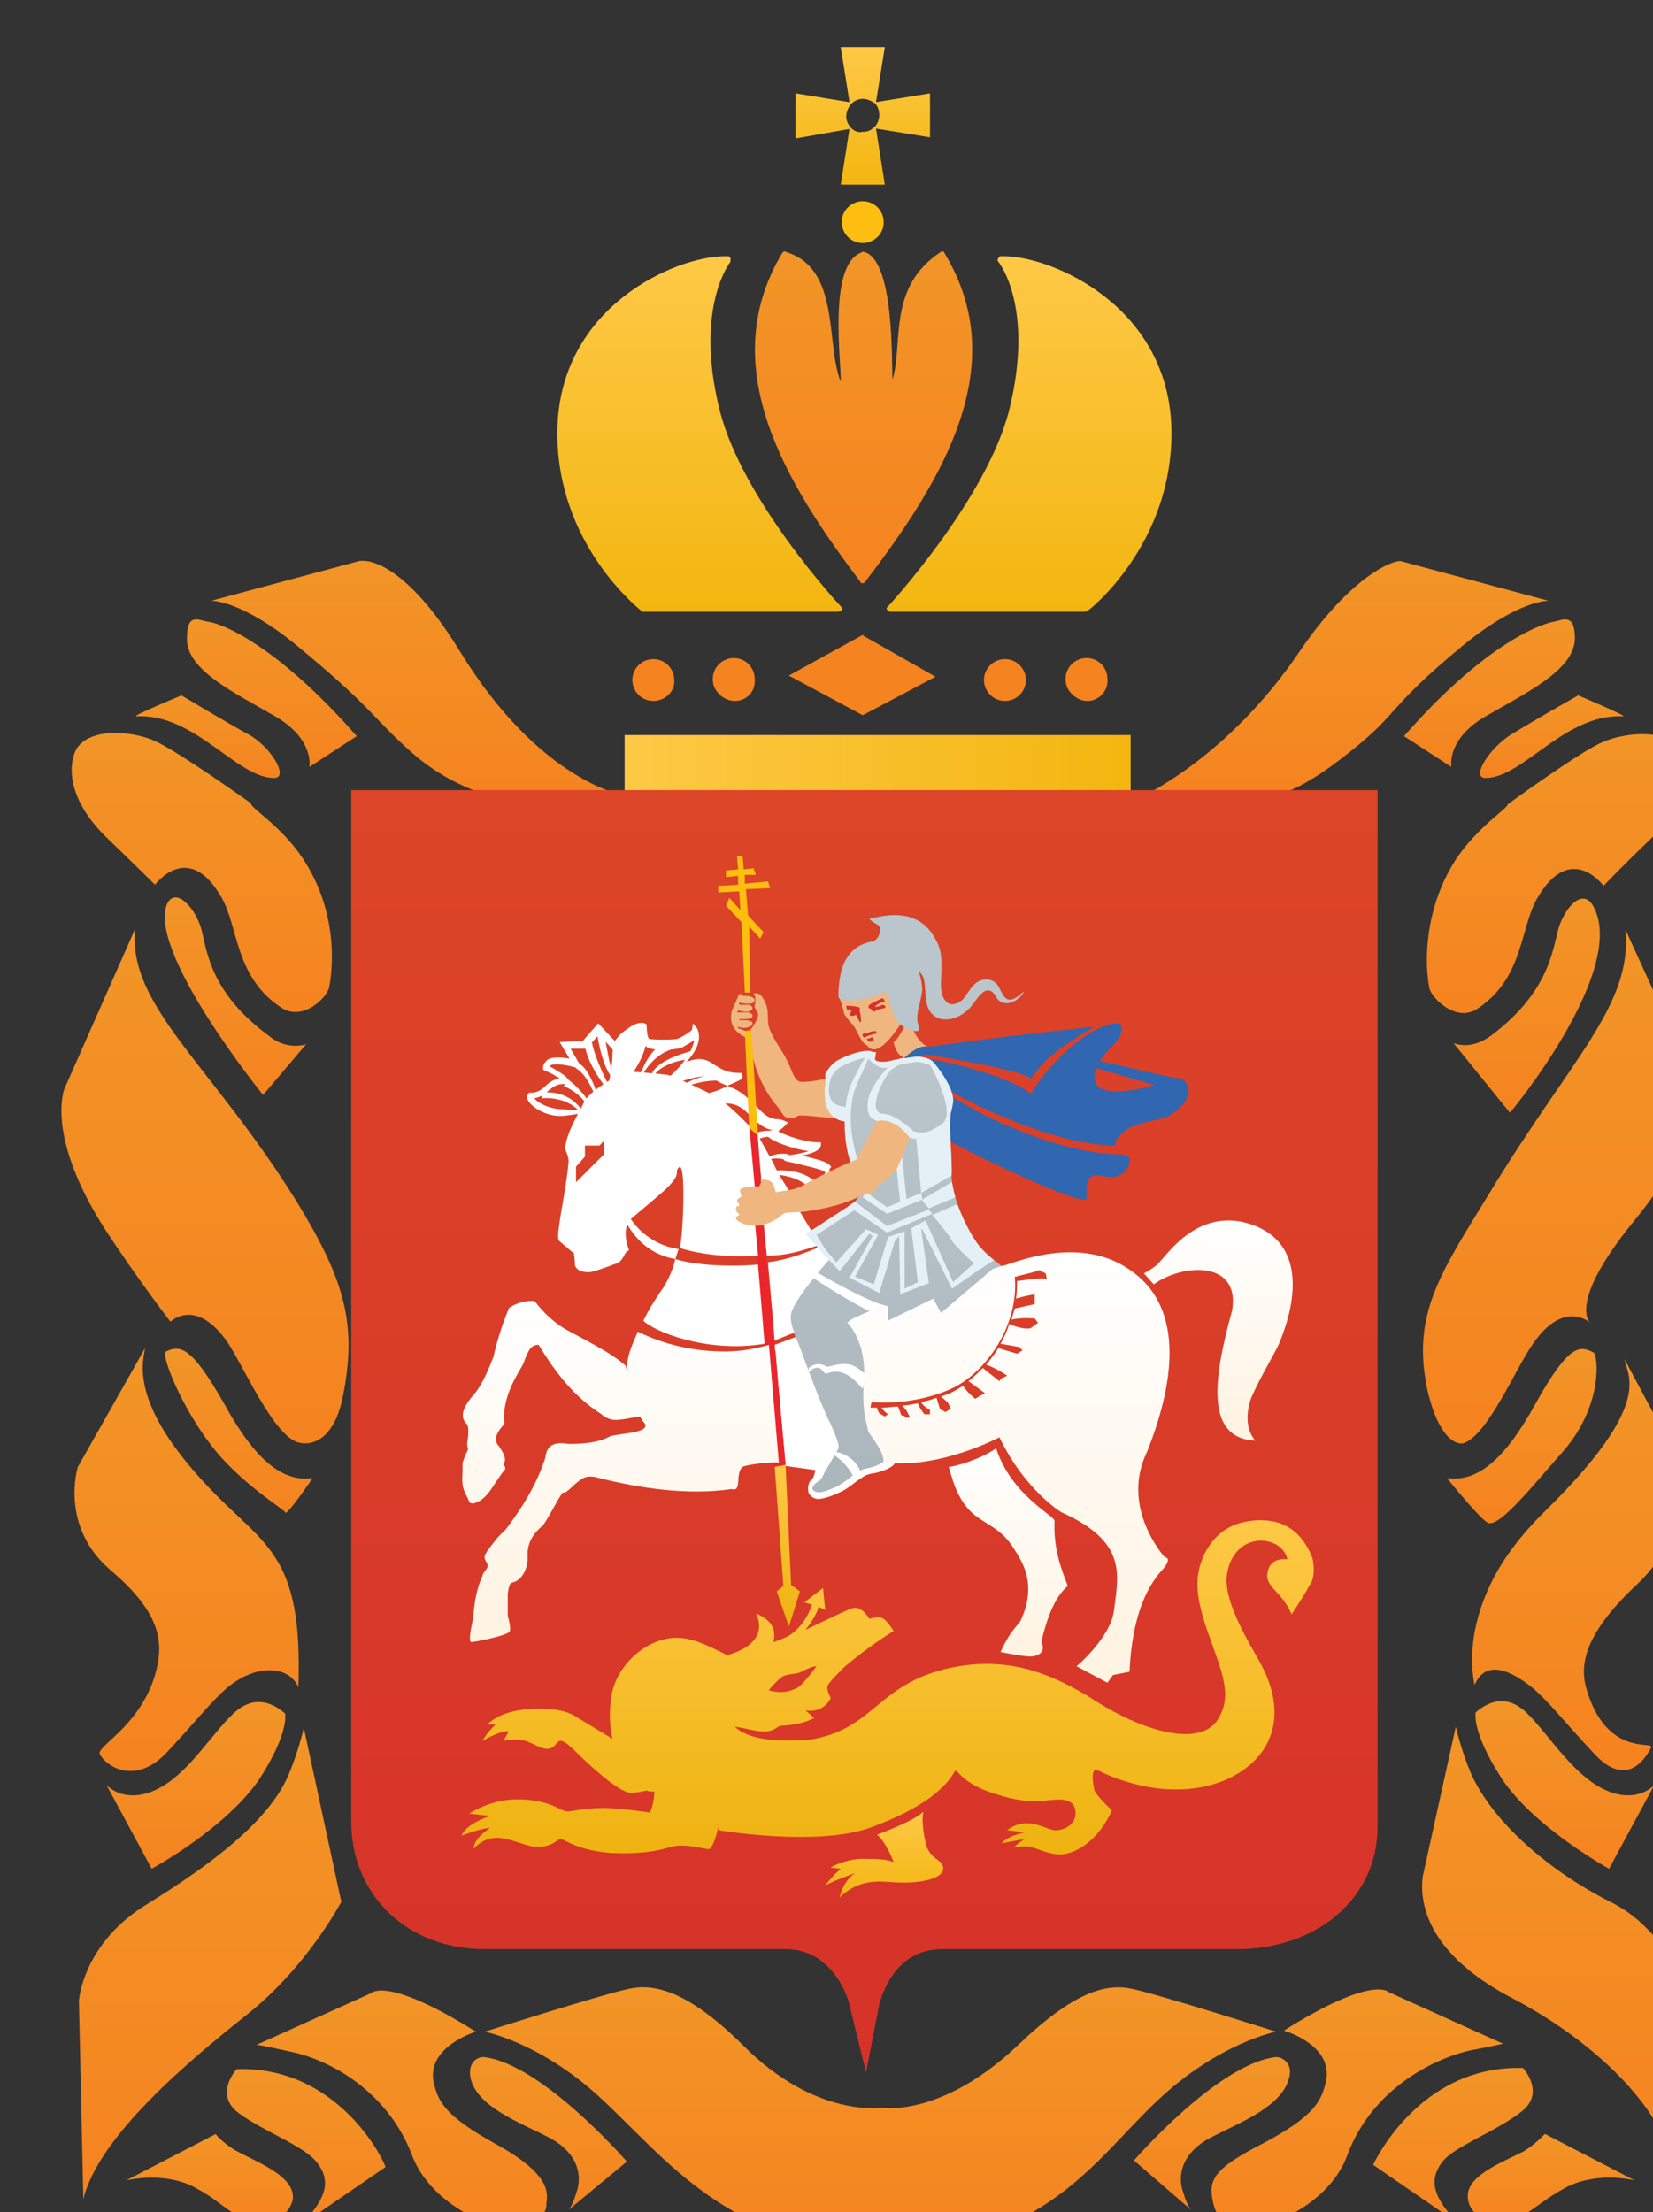 <svg width="71" height="95" viewBox="0 0 71 95" fill="none" xmlns="http://www.w3.org/2000/svg">
<rect x="0" y="0" width="71" height="95" fill="#333333" stroke="none"/>
<g clip-path="url(#clip0_422_1435)">
<path d="M48.563 31.568H26.829V34.547H48.563V31.568Z" fill="url(#paint0_linear_422_1435)"/>
<path d="M7.321 56.764C7.321 56.764 8.41 55.677 9.783 57.662C10.446 58.655 11.677 61.491 12.719 61.917C13.05 62.059 14.234 62.201 14.707 60.074C15.37 56.86 14.802 54.969 12.719 51.564C9.073 45.703 5.474 43.197 5.805 39.889L2.775 46.743C2.775 46.743 1.923 48.728 4.48 52.746C5.9 54.921 7.321 56.764 7.321 56.764Z" fill="url(#paint1_linear_422_1435)"/>
<path d="M6.659 37.997C6.659 37.997 8.079 36.059 9.499 38.517C10.257 39.793 10.067 41.968 12.104 43.291C13.004 43.858 14.045 42.865 14.14 42.393C14.329 41.4 14.471 39.084 13.004 36.862C12.057 35.443 10.731 34.687 10.779 34.498C10.779 34.498 7.606 32.229 6.612 31.803C5.617 31.377 3.771 31.236 3.25 32.229C2.918 32.938 2.918 34.404 4.671 36.058C6.043 37.383 6.659 37.997 6.659 37.997Z" fill="url(#paint2_linear_422_1435)"/>
<path d="M17.691 32.324C19.68 34.073 21.81 34.357 21.81 34.357L21.621 34.168C21.905 34.546 26.829 34.168 26.829 34.168C26.829 34.168 23.183 33.601 19.726 27.927C17.454 24.239 15.843 24.004 15.418 24.098L9.073 25.8C9.073 25.8 10.351 25.753 12.767 27.738C16.081 30.481 15.891 30.717 17.691 32.324Z" fill="url(#paint3_linear_422_1435)"/>
<path d="M11.535 44.474C8.835 42.488 8.883 40.55 8.599 39.746C8.268 38.801 7.416 38.044 7.132 38.943C6.516 41.117 11.299 47.026 11.299 47.026L13.145 44.852C12.434 45.041 11.867 44.757 11.535 44.474Z" fill="url(#paint4_linear_422_1435)"/>
<path d="M9.642 60.31C8.221 57.804 7.748 57.757 7.132 58.041C6.895 58.183 7.794 60.404 9.026 62.012C10.258 63.666 12.245 64.848 12.245 64.942C12.245 65.226 13.429 63.477 13.429 63.477C12.151 63.666 10.967 62.72 9.642 60.31Z" fill="url(#paint5_linear_422_1435)"/>
<path d="M6.658 71.938C5.996 74.16 4.102 75.011 4.291 75.341C4.528 75.814 5.759 76.712 7.132 75.294C8.505 73.828 9.026 73.119 9.783 72.458C11.062 71.418 12.435 71.559 12.813 72.458C12.813 72.458 12.908 70.614 12.671 69.243C12.244 66.643 11.014 65.935 9.309 64.233C5.615 60.498 6.089 58.655 6.231 57.898L3.343 63.003C3.343 63.003 2.538 65.556 4.764 67.447C6.989 69.338 7.037 70.614 6.658 71.938Z" fill="url(#paint6_linear_422_1435)"/>
<path d="M10.021 73.593C8.979 74.586 8.032 76.288 6.612 76.902C5.286 77.469 4.576 76.665 4.576 76.665L6.517 80.257C6.517 80.257 9.737 78.508 11.158 76.38C12.436 74.394 12.246 73.591 12.246 73.591C11.819 73.215 10.967 72.695 10.021 73.593Z" fill="url(#paint7_linear_422_1435)"/>
<path d="M10.635 86.498C13.192 84.466 14.66 81.676 14.66 81.676L13.049 74.207C13.049 74.207 12.812 75.247 12.387 76.24C11.535 78.225 9.073 80.069 6.326 81.771C3.532 83.473 3.39 85.931 3.39 85.931L3.579 94.441C4.243 91.744 8.078 88.53 10.635 86.498Z" fill="url(#paint8_linear_422_1435)"/>
<path d="M11.819 30.764C13.524 31.757 13.286 32.939 13.286 32.939L15.322 31.615C12.008 27.832 9.641 26.793 8.93 26.698C8.551 26.651 8.03 26.273 8.03 27.408C7.984 28.779 10.115 29.771 11.819 30.764Z" fill="url(#paint9_linear_422_1435)"/>
<path d="M10.635 31.52C9.925 31.142 7.794 29.866 7.794 29.866C7.794 29.866 5.616 30.765 5.853 30.765C8.363 30.622 10.162 33.412 11.772 33.412C12.435 33.412 11.629 32.041 10.635 31.52Z" fill="url(#paint10_linear_422_1435)"/>
<path d="M10.21 92.407C9.594 92.076 9.263 91.651 9.263 91.651L5.428 93.637C6.564 93.4 7.653 93.543 8.411 93.968C9.643 94.63 9.879 95.198 10.873 95.339C12.057 95.528 12.484 94.913 12.578 94.441C12.672 93.495 11.204 92.927 10.21 92.407Z" fill="url(#paint11_linear_422_1435)"/>
<path d="M10.162 88.862C10.162 88.862 9.167 89.949 10.256 90.753C11.345 91.557 13.097 92.172 13.618 92.88C14.329 93.778 13.855 94.582 12.908 95.575L16.554 93.069C16.602 93.021 14.661 88.719 10.162 88.862Z" fill="url(#paint12_linear_422_1435)"/>
<path d="M21.289 92.076C19.064 90.846 18.827 90.233 18.637 89.476C18.259 87.916 20.437 87.254 20.437 87.254C16.602 84.843 15.939 85.6 15.939 85.6L11.015 87.821C11.11 87.821 11.393 87.869 12.436 88.105C14.141 88.436 16.65 89.807 17.692 92.549C18.733 95.29 22.474 95.999 22.474 95.999C22.474 95.999 23.515 95.196 23.468 94.675C23.467 94.345 23.893 93.495 21.289 92.076Z" fill="url(#paint13_linear_422_1435)"/>
<path d="M20.769 88.341C20.532 88.341 20.106 88.53 20.201 89.192C20.438 90.468 22.284 91.13 23.563 91.792C24.841 92.455 25.03 93.447 24.746 94.204C24.557 94.818 24.415 94.913 24.415 94.913L26.925 92.833C26.924 92.832 23.278 88.625 20.769 88.341Z" fill="url(#paint14_linear_422_1435)"/>
<path d="M63.951 51.281C61.868 54.684 60.637 56.434 61.3 59.648C61.773 61.775 62.578 62.106 62.91 61.964C63.951 61.538 65.135 58.702 65.846 57.709C67.172 55.772 68.308 56.811 68.308 56.811C68.308 56.811 67.266 56.007 70.202 52.415C73.801 48.066 72.475 45.75 72.475 45.75L69.823 39.935C70.106 43.197 67.502 45.419 63.951 51.281Z" fill="url(#paint15_linear_422_1435)"/>
<path d="M64.755 34.547C64.803 34.689 63.477 35.492 62.53 36.91C61.109 39.132 61.204 41.495 61.395 42.441C61.489 42.867 62.53 43.907 63.43 43.34C65.466 42.016 65.277 39.842 66.035 38.566C67.456 36.108 68.876 38.045 68.876 38.045C68.876 38.045 69.492 37.384 70.817 36.108C72.568 34.453 72.568 32.988 72.238 32.279C71.764 31.286 69.87 31.428 68.876 31.853C67.928 32.23 64.755 34.547 64.755 34.547Z" fill="url(#paint16_linear_422_1435)"/>
<path d="M54.103 34.121H54.718C54.718 34.121 55.57 34.215 57.938 32.324C60.163 30.575 59.5 30.481 62.815 27.739C65.231 25.754 66.509 25.801 66.509 25.801L60.164 24.099C59.785 24.052 57.986 24.809 55.855 27.928C52.683 32.655 48.848 34.31 48.848 34.31C48.848 34.31 54.197 34.073 54.103 34.121Z" fill="url(#paint17_linear_422_1435)"/>
<path d="M68.449 38.943C68.023 38.139 67.313 38.848 66.981 39.746C66.698 40.55 66.698 42.488 64.046 44.474C63.714 44.71 63.146 45.041 62.436 44.805L64.851 47.783C64.851 47.83 69.917 41.684 68.449 38.943Z" fill="url(#paint18_linear_422_1435)"/>
<path d="M65.939 60.31C64.613 62.721 63.429 63.666 62.151 63.477C62.151 63.477 63.666 65.368 63.95 65.415C64.471 65.509 65.796 63.855 67.17 62.295C68.874 60.31 68.637 58.183 68.448 58.088C67.833 57.757 67.36 57.757 65.939 60.31Z" fill="url(#paint19_linear_422_1435)"/>
<path d="M69.775 58.371C69.918 59.127 71.007 60.308 66.461 64.8C64.71 66.502 63.715 68.156 63.337 70.094C63.099 71.465 63.337 72.363 63.337 72.363C63.715 71.465 64.568 71.465 65.847 72.505C66.604 73.167 67.125 73.876 68.498 75.342C69.871 76.807 70.676 75.531 70.913 75.058C71.103 74.727 68.972 75.531 68.12 72.458C67.835 71.37 68.167 70.046 70.344 68.014C72.854 65.65 72.001 62.531 72.001 62.531L69.775 58.371Z" fill="url(#paint20_linear_422_1435)"/>
<path d="M69.112 80.258L71.053 76.666C71.053 76.666 70.342 77.469 69.017 76.903C67.596 76.288 66.602 74.587 65.608 73.594C64.662 72.649 63.809 73.168 63.383 73.546C63.383 73.546 63.194 74.35 64.472 76.335C65.844 78.461 69.112 80.258 69.112 80.258Z" fill="url(#paint21_linear_422_1435)"/>
<path d="M69.254 81.723C66.413 80.304 64.093 78.178 63.193 76.192C62.766 75.199 62.53 74.16 62.53 74.16L61.109 80.589C60.92 82.149 61.725 84.134 64.993 85.837C68.07 87.444 71.148 90.138 71.811 92.785L72.427 85.457C72.427 85.505 71.574 82.905 69.254 81.723Z" fill="url(#paint22_linear_422_1435)"/>
<path d="M60.305 31.615L62.341 32.939C62.341 32.939 62.104 31.757 63.809 30.764C65.514 29.772 67.644 28.779 67.644 27.408C67.644 26.274 67.076 26.652 66.744 26.699C65.987 26.841 63.62 27.834 60.305 31.615Z" fill="url(#paint23_linear_422_1435)"/>
<path d="M63.809 33.412C65.419 33.412 67.218 30.622 69.728 30.765C69.917 30.765 67.787 29.866 67.787 29.866C67.787 29.866 66.508 30.576 64.946 31.52C63.998 32.089 63.146 33.412 63.809 33.412Z" fill="url(#paint24_linear_422_1435)"/>
<path d="M65.419 92.407C64.378 92.927 62.909 93.494 63.052 94.439C63.099 94.912 63.573 95.527 64.757 95.338C65.751 95.149 65.988 94.628 67.219 93.967C67.976 93.541 69.113 93.4 70.202 93.635L66.367 91.65C66.319 91.65 65.987 92.076 65.419 92.407Z" fill="url(#paint25_linear_422_1435)"/>
<path d="M61.962 92.832C62.484 92.17 64.235 91.556 65.324 90.705C66.413 89.901 65.419 88.814 65.419 88.814C60.921 88.672 58.979 92.974 58.979 92.974L62.625 95.48C61.725 94.534 61.252 93.73 61.962 92.832Z" fill="url(#paint26_linear_422_1435)"/>
<path d="M63.146 88.058C64.187 87.869 64.472 87.775 64.567 87.775L59.643 85.553C59.643 85.553 58.98 84.797 55.145 87.208C55.145 87.208 57.323 87.822 56.945 89.429C56.755 90.185 56.518 90.847 54.293 92.029C52.068 93.163 51.878 93.637 52.115 94.63C52.304 95.48 53.109 95.954 53.109 95.954C53.109 95.954 56.898 95.292 57.891 92.503C58.932 89.76 61.489 88.436 63.146 88.058Z" fill="url(#paint27_linear_422_1435)"/>
<path d="M52.019 91.792C53.298 91.131 55.097 90.468 55.381 89.192C55.524 88.577 55.049 88.341 54.813 88.341C52.303 88.625 48.705 92.785 48.705 92.785L51.167 94.912C51.167 94.912 51.025 94.817 50.836 94.203C50.552 93.447 50.741 92.454 52.019 91.792Z" fill="url(#paint28_linear_422_1435)"/>
<path d="M49.746 90.185C52.351 87.727 54.813 87.254 54.813 87.254C54.813 87.254 49.746 85.647 48.611 85.411C47.475 85.174 46.1 85.553 43.686 87.869C40.372 90.989 37.815 90.516 37.815 90.516C37.815 90.516 35.021 90.942 31.945 87.869C29.577 85.505 28.109 85.174 27.02 85.411C25.884 85.648 20.818 87.254 20.818 87.254C20.818 87.254 23.28 87.727 25.884 90.185C28.584 92.691 31.424 96.566 37.816 96.566C44.869 96.566 47.047 92.691 49.746 90.185Z" fill="url(#paint29_linear_422_1435)"/>
<path d="M37.199 89.003L36.488 86.119C36.488 86.025 35.872 83.708 33.742 83.708H20.816C17.502 83.708 15.086 81.392 15.086 78.225V33.932H59.169V78.463C59.169 81.488 56.612 83.71 53.107 83.71H40.466C38.288 83.71 37.815 85.979 37.767 86.074L37.199 89.003Z" fill="url(#paint30_linear_422_1435)"/>
<path d="M35.588 50.383L35.399 50.478L35.447 50.335C35.258 50.193 34.5 50.052 34.168 49.957C33.695 49.863 33.647 49.863 33.647 49.72V49.626H33.742C34.263 49.578 34.594 49.484 34.736 49.437C34.026 49.342 32.985 48.964 32.937 48.728V48.633L33.031 48.585C33.126 48.538 33.174 48.538 33.221 48.538C32.794 48.49 32.464 48.16 32.179 47.876C31.753 47.404 31.328 47.261 30.428 47.498L30.285 47.261L30.237 47.167C30.19 47.024 30.19 47.024 30.664 46.883C30.853 46.835 31.09 46.694 31.326 46.646C30.948 46.552 30.759 46.363 30.569 46.315C30.237 46.173 30.048 46.173 28.77 46.599L28.486 46.456C29.432 45.747 29.812 44.943 29.812 44.66C29.717 44.754 29.528 44.849 29.291 44.991C29.102 45.086 28.059 45.133 27.823 44.991C27.634 44.897 27.586 44.565 27.586 44.33C27.302 44.377 26.829 44.802 26.545 45.133L26.45 45.228L25.74 44.424L25.172 45.039H24.509L25.03 45.937L24.698 45.843C24.415 45.748 23.847 45.654 23.657 45.748L23.609 45.796C24.461 46.268 24.415 46.363 24.415 46.457C24.415 46.505 24.367 46.552 24.225 46.552C23.893 46.552 23.752 46.694 23.563 46.835C23.42 46.978 23.231 47.119 22.947 47.167C23.136 47.404 23.657 47.639 24.178 47.639C24.746 47.687 24.936 47.639 24.983 47.639L25.126 47.591L25.221 47.78L25.269 47.686C25.221 47.734 25.126 47.828 24.18 47.923C23.517 47.971 22.901 47.591 22.712 47.308C22.617 47.166 22.617 47.071 22.664 47.024L22.712 46.93H22.806C23.09 46.93 23.28 46.788 23.422 46.646C23.565 46.504 23.754 46.363 24.038 46.315C23.896 46.221 23.66 46.078 23.422 45.984L23.328 45.936V45.842C23.328 45.699 23.422 45.605 23.517 45.51C23.754 45.368 24.18 45.416 24.463 45.462L24.037 44.753L25.031 44.705L25.694 43.949L26.404 44.705C26.642 44.422 27.256 43.807 27.683 43.949L27.777 43.997V44.092C27.777 44.328 27.825 44.564 27.872 44.612C28.015 44.66 28.961 44.66 29.104 44.612C29.436 44.47 29.672 44.281 29.72 44.234L29.767 43.95L29.957 44.187C29.957 44.235 30.289 44.754 29.483 45.606C30.099 45.369 30.383 45.511 30.715 45.748C30.952 45.89 31.188 46.079 31.756 46.079H31.851L31.899 46.222C31.899 46.316 31.899 46.364 31.188 46.648C31.71 46.742 32.088 47.12 32.42 47.451C32.752 47.783 32.988 48.066 33.414 48.066C33.604 48.066 33.841 48.209 33.841 48.209C33.841 48.209 33.652 48.445 33.414 48.586C33.793 48.775 34.55 49.059 35.166 49.059H35.261V49.153C35.261 49.153 35.261 49.248 35.213 49.296C35.118 49.438 34.881 49.533 34.456 49.627C35.213 49.816 35.592 49.911 35.687 50.1C35.735 50.147 35.639 50.147 35.639 50.194L35.588 50.383Z" fill="white"/>
<path d="M35.447 53.692L35.258 53.503L36.867 51.895L37.056 52.084L35.447 53.692Z" fill="#721521"/>
<path d="M33.647 68.11L33.269 62.909H33.742L33.979 68.062L34.358 68.346L33.885 69.859L33.364 68.346L33.647 68.11Z" fill="url(#paint31_linear_422_1435)"/>
<path d="M36.583 5.521C36.44 5.379 36.346 5.19 36.346 5.001C36.346 4.812 36.44 4.623 36.535 4.48C36.677 4.338 36.867 4.244 37.056 4.244C37.245 4.244 37.435 4.338 37.577 4.433C37.72 4.575 37.767 4.764 37.767 4.953C37.767 5.142 37.672 5.379 37.529 5.473C37.387 5.616 37.245 5.662 37.056 5.662C36.867 5.711 36.677 5.616 36.583 5.521ZM36.488 4.387L34.169 4.009V5.947L36.584 5.521H36.489L36.111 7.932H38.005L37.626 5.521L39.946 5.899V4.009L37.626 4.387L38.005 2.023H36.111L36.488 4.387Z" fill="url(#paint32_linear_422_1435)"/>
<path d="M37.056 25.045C37.008 25.045 36.961 25.045 36.961 24.997C33.789 20.79 30.664 15.779 33.599 10.863C33.647 10.815 33.694 10.769 33.742 10.815C36.109 11.525 35.447 14.692 36.109 16.393C36.157 15.732 35.541 11.429 36.961 10.862C37.009 10.814 37.056 10.814 37.056 10.814H37.104C38.43 11.146 38.288 15.588 38.336 16.297C38.809 14.738 38.098 12.326 40.419 10.814C40.467 10.766 40.562 10.814 40.562 10.862C43.497 15.684 40.514 20.6 37.153 24.996C37.104 25.045 37.104 25.045 37.056 25.045Z" fill="url(#paint33_linear_422_1435)"/>
<path d="M35.967 26.274H27.634C27.586 26.274 27.586 26.274 27.539 26.227C27.491 26.179 23.893 23.39 23.941 18.521C23.989 13.179 29.008 11.004 31.139 11.004C31.186 11.004 31.233 11.004 31.281 11.004C31.329 11.004 31.376 11.052 31.376 11.099C31.376 11.147 31.376 11.193 31.376 11.241C31.376 11.241 29.813 13.179 30.902 17.576C31.849 21.453 36.064 25.991 36.111 26.038C36.157 26.084 36.158 26.132 36.158 26.18C36.157 26.227 36.015 26.274 35.967 26.274Z" fill="url(#paint34_linear_422_1435)"/>
<path d="M46.574 26.274H38.241C38.193 26.274 38.146 26.227 38.098 26.18C38.051 26.132 38.098 26.085 38.146 26.038C38.194 25.99 42.408 21.405 43.355 17.576C44.444 13.132 42.881 11.241 42.881 11.241C42.833 11.193 42.833 11.147 42.881 11.099C42.881 11.051 42.929 11.004 42.976 11.004C43.023 11.004 43.071 11.004 43.118 11.004C45.202 11.004 50.268 13.179 50.316 18.521C50.364 23.39 46.764 26.227 46.717 26.227C46.621 26.274 46.621 26.274 46.574 26.274Z" fill="url(#paint35_linear_422_1435)"/>
<path d="M37.056 30.717L33.883 29.015L37.056 27.266L37.104 27.314L40.182 29.063L37.056 30.717Z" fill="#F58320"/>
<path d="M43.164 30.103C42.643 30.103 42.264 29.677 42.264 29.205C42.264 28.685 42.691 28.307 43.164 28.307C43.685 28.307 44.064 28.732 44.064 29.205C44.064 29.677 43.685 30.103 43.164 30.103Z" fill="#F58320"/>
<path d="M46.715 30.104C46.478 30.104 46.242 30.009 46.053 29.82C45.863 29.631 45.769 29.442 45.769 29.159C45.769 28.638 46.195 28.26 46.668 28.26C47.19 28.26 47.568 28.686 47.568 29.159C47.615 29.678 47.19 30.104 46.715 30.104Z" fill="#F58320"/>
<path d="M28.06 30.103C27.539 30.103 27.161 29.677 27.161 29.205C27.161 28.685 27.587 28.307 28.06 28.307C28.582 28.307 28.96 28.732 28.96 29.205C29.007 29.677 28.581 30.103 28.06 30.103Z" fill="#F58320"/>
<path d="M31.564 30.104C31.326 30.104 31.09 30.009 30.901 29.82C30.712 29.631 30.617 29.442 30.617 29.159C30.617 28.638 31.044 28.26 31.517 28.26C32.038 28.26 32.417 28.686 32.417 29.159C32.464 29.678 32.085 30.104 31.564 30.104Z" fill="#F58320"/>
<path d="M39.471 45.135C39.188 44.946 38.95 44.332 38.904 44.285L39.141 44.19C39.189 44.379 38.904 44.994 39.803 44.994L39.471 45.135Z" fill="#808080"/>
<path d="M25.172 47.404C24.84 46.884 24.225 46.648 24.225 46.648L24.32 46.317C24.368 46.317 24.936 46.743 25.314 47.356L25.172 47.404Z" fill="white"/>
<path d="M25.598 47.167C25.172 46.033 24.746 45.891 24.746 45.891L24.794 45.654C24.842 45.654 25.267 45.749 25.694 47.12L25.598 47.167Z" fill="white"/>
<path d="M26.119 46.837C26.071 46.789 25.219 45.703 25.124 44.899L25.408 44.663C25.503 45.419 26.213 46.743 26.213 46.743L26.119 46.837Z" fill="white"/>
<path d="M50.409 46.837L47 45.844L47.236 45.561L50.741 46.364L50.409 46.837Z" fill="#3166B1"/>
<path d="M56.374 66.928C56.327 66.786 55.996 65.888 55.191 65.509C54.718 65.273 54.055 65.226 53.439 65.367C52.255 65.604 51.593 66.643 51.45 67.683C51.356 68.533 51.639 69.385 51.877 70.094C52.539 71.938 52.966 72.884 52.255 73.923C51.498 74.963 49.272 74.444 47.094 73.073C44.964 71.702 43.211 71.229 41.175 71.56C37.624 72.174 37.672 74.301 34.688 74.727C33.742 74.775 32.273 74.822 31.564 74.16C32.132 74.208 32.937 74.586 33.41 74.16L33.553 74.112C33.553 74.112 34.358 74.112 34.974 73.781L34.595 73.45C34.595 73.45 35.306 73.639 35.684 72.929C35.684 72.929 35.495 72.598 35.541 72.409C35.589 72.267 36.063 71.794 36.204 71.653C36.347 71.511 37.245 70.755 38.382 70.045C38.382 70.045 38.193 69.714 37.956 69.525C37.767 69.383 37.34 69.525 37.34 69.525C37.292 69.43 37.008 69.005 36.677 69.052C36.44 69.1 35.494 69.573 34.594 69.998C35.067 69.43 35.162 69.005 35.162 69.005L35.446 69.147L35.351 68.202L34.546 68.817L34.878 68.911C34.641 69.621 34.215 70.045 33.837 70.282C33.599 70.377 33.41 70.471 33.221 70.519C33.316 70.093 33.269 69.621 32.464 69.289C32.464 69.289 33.221 70.519 31.232 71.086C30.759 70.849 30.048 70.471 29.48 70.377C28.059 70.093 26.497 71.37 26.261 72.835C26.166 73.45 26.166 74.064 26.309 74.678C25.693 74.3 24.983 73.874 24.746 73.733C24.415 73.496 23.705 73.307 22.663 73.402C21.622 73.496 21.195 73.828 20.911 74.063H21.29C21.29 74.063 20.911 74.395 20.722 74.773C20.722 74.773 21.384 74.347 21.858 74.347L21.621 74.773C21.621 74.773 21.952 74.678 22.378 74.725C22.804 74.773 23.23 75.151 23.562 75.103C23.846 75.055 23.893 74.819 24.035 74.771C24.177 74.724 24.413 74.914 24.745 75.244C25.077 75.574 26.497 76.946 27.065 76.993C27.349 76.993 27.586 76.945 27.775 76.898C27.87 76.946 27.965 76.946 28.107 76.946C28.107 76.946 28.107 77.419 27.918 77.844C27.918 77.844 27.018 77.702 26.166 77.655C25.314 77.608 24.556 77.798 24.367 77.798C24.083 77.798 23.656 77.277 22.189 77.277C21.053 77.277 20.153 77.892 20.153 77.892L21.053 77.987C21.053 77.987 20.012 78.318 19.821 78.837C19.821 78.837 20.673 78.506 21.053 78.506C21.053 78.506 20.342 78.932 20.342 79.404C20.342 79.404 20.674 78.978 21.242 78.932C21.81 78.884 22.615 79.31 22.994 79.31C23.751 79.358 23.988 78.932 24.083 78.978C24.225 78.978 24.983 79.593 26.687 79.593C28.439 79.593 28.676 79.262 29.244 79.262C29.86 79.262 30.38 79.451 30.476 79.404C30.57 79.356 30.76 78.978 30.855 78.411V78.6C30.855 78.6 35.022 79.31 37.341 78.506C40.608 77.324 40.939 76.094 41.035 76.048C41.177 76.048 41.367 76.615 42.74 77.041C43.592 77.324 44.35 77.419 44.965 77.324C45.722 77.23 46.196 77.276 46.196 77.891C46.196 78.364 45.675 78.647 45.25 78.6C44.823 78.506 44.066 77.986 43.261 78.6L44.018 78.695C44.018 78.695 43.261 78.837 43.024 79.167C43.024 79.167 43.734 79.025 44.018 78.978C44.018 78.978 43.639 79.215 43.545 79.356C43.545 79.356 43.877 79.262 44.208 79.308C44.491 79.356 45.013 79.64 45.534 79.64C46.055 79.64 47.096 79.214 47.759 77.749C47.759 77.749 47.001 77.039 47.001 76.85C47.001 76.85 46.764 75.811 47.191 76.047C48.137 76.519 49.369 76.85 50.458 76.85C53.347 76.898 55.998 74.77 54.104 71.367C53.631 70.517 52.636 68.909 52.683 67.775C52.778 66.641 53.535 66.121 54.245 66.168C54.956 66.215 55.286 66.734 55.286 66.971C55.286 66.971 54.529 66.829 54.435 67.586C54.34 68.153 55.097 68.39 55.476 69.335C55.476 69.335 56.044 68.484 56.233 68.105C56.517 67.778 56.422 67.117 56.374 66.928ZM33.647 71.985C33.837 71.891 34.169 71.891 34.31 71.843C34.452 71.795 34.831 71.56 35.067 71.56C35.067 71.56 34.499 72.363 34.215 72.505C33.883 72.647 33.599 72.741 33.032 72.599C32.937 72.647 33.458 72.08 33.647 71.985Z" fill="url(#paint36_linear_422_1435)"/>
<path d="M29.007 54.07C27.302 53.786 26.782 52.226 26.734 52.178L26.971 52.084C26.923 52.132 27.587 53.408 29.149 53.644L29.007 54.07Z" fill="white"/>
<path d="M27.634 46.459L27.445 46.27C27.445 46.223 27.492 46.128 27.539 46.034C27.729 45.608 28.107 44.757 28.866 44.757L29.149 44.994C28.203 45.136 27.682 45.939 27.492 46.365C27.491 46.506 27.682 46.412 27.634 46.459Z" fill="white"/>
<path d="M37.056 10.438C36.535 10.438 36.156 10.012 36.156 9.54C36.156 9.02 36.583 8.642 37.056 8.642C37.577 8.642 37.956 9.067 37.956 9.54C37.956 10.059 37.53 10.438 37.056 10.438Z" fill="#FEBE10"/>
<path d="M39.045 43.67C39.045 43.67 39.234 44.804 40.039 45.041C40.276 45.089 39.045 45.324 39.045 45.324C38.761 45.467 38.856 45.419 38.761 45.372C38.477 45.278 38.382 44.757 38.382 44.757C38.666 44.568 39.045 43.67 39.045 43.67Z" fill="#EFB77F"/>
<path d="M34.642 50.902C34.074 50.429 33.126 50.429 33.126 50.429L33.078 50.287C33.126 50.287 34.262 50.098 34.973 50.713L34.642 50.902Z" fill="white"/>
<path d="M32.606 48.918L32.464 48.681C32.653 48.538 33.174 48.538 33.458 48.586L33.41 48.87C33.126 48.775 32.748 48.823 32.606 48.918Z" fill="white"/>
<path d="M32.985 49.863H32.795C33.127 49.485 33.79 49.531 33.885 49.579L33.79 49.816C33.6 49.768 33.174 49.674 32.985 49.863Z" fill="white"/>
<path d="M33.315 51.281C33.599 51.233 33.883 51.187 33.931 51.187C33.931 51.187 33.41 50.431 33.221 49.957L32.51 48.681L32.7 50.713C32.937 50.666 33.221 50.618 33.315 51.281Z" fill="white"/>
<path d="M25.029 47.925C24.461 47.026 23.278 47.169 23.278 47.169L23.23 46.932C23.278 46.932 24.461 46.695 25.124 47.877L25.029 47.925Z" fill="white"/>
<path d="M26.639 46.506C25.977 46.412 25.693 44.71 25.645 44.379L25.977 44.522C26.118 45.278 26.261 46.412 26.639 46.506Z" fill="white"/>
<path d="M27.966 46.364C27.871 45.608 29.528 45.182 29.718 45.134L29.528 45.512C29.007 45.512 28.013 45.938 28.061 46.363H27.966V46.364Z" fill="white"/>
<path d="M29.528 46.648L29.434 46.554C29.434 46.554 30.002 46.128 31.091 46.128L31.422 46.459C30.38 46.269 29.528 46.648 29.528 46.648Z" fill="white"/>
<path d="M40.466 80.069C40.371 79.88 39.992 79.785 39.803 79.313C39.709 78.982 39.566 78.273 39.661 77.8C39.661 77.8 39.518 77.989 38.809 78.32C38.193 78.604 37.673 78.793 37.673 78.793C38.099 79.171 38.383 79.974 38.383 79.974C38.052 79.832 37.578 79.832 37.2 79.832C36.489 79.784 35.684 80.163 35.684 80.21L36.111 80.258C35.779 80.541 35.448 80.967 35.448 80.967C36.016 80.684 36.726 80.447 36.726 80.447C36.205 80.778 36.064 81.486 36.064 81.486C36.821 80.777 37.532 80.777 38.194 80.825C38.857 80.873 39.472 80.873 40.04 80.683C40.56 80.495 40.56 80.258 40.466 80.069Z" fill="url(#paint37_linear_422_1435)"/>
<path d="M42.691 54.117C41.886 53.55 41.555 52.652 41.364 52.321C41.222 52.084 40.986 51.376 40.891 50.761C40.843 50.477 40.891 49.768 40.843 49.437C40.843 49.059 40.275 48.964 40.511 48.444C40.749 47.877 40.654 47.31 40.701 46.884C40.701 46.458 40.235 45.848 39.904 45.659C39.573 45.422 39.186 45.23 38.333 45.702C37.638 45.981 37.293 45.309 37.293 45.309C37.293 45.309 37.34 45.465 37.055 45.419C36.771 45.371 35.729 46.033 35.729 46.033C35.729 46.033 35.445 46.789 35.681 47.404C35.918 48.019 36.107 47.83 36.249 47.877C36.438 47.877 36.438 48.397 36.438 48.964C36.39 49.531 37.054 50.383 37.195 50.618C37.337 50.854 37.1 50.855 36.911 51.328C36.769 51.8 34.828 52.982 34.828 52.982L35.604 54.078L35.217 54.515L35.206 54.541L33.79 56.244L34.974 59.978L35.352 62.814L34.865 63.661C34.865 63.661 34.406 64.515 35.4 64.232C36.536 63.901 37.341 63.239 37.341 63.239L38.336 62.908L37.152 60.355L37.389 57.849L37.673 56.478C37.91 56.715 38.099 56.904 38.241 56.999C38.525 57.236 40.703 56.621 40.703 56.667C40.703 56.715 43.023 54.398 43.023 54.398C43.023 54.398 42.975 54.306 42.691 54.117Z" fill="url(#paint38_linear_422_1435)"/>
<path d="M35.21 53.455L34.215 51.8C33.647 51.895 33.978 51.943 33.694 51.943C33.552 52.085 33.41 52.226 33.268 52.321C33.125 52.368 32.984 52.463 32.794 52.463C32.794 52.463 32.842 53.03 32.937 53.928C33.742 53.928 34.405 53.739 35.21 53.455Z" fill="white"/>
<path d="M35.21 53.549C34.31 53.927 33.694 54.116 32.985 54.211C33.08 55.345 33.222 56.811 33.269 57.567C33.553 57.473 33.837 57.33 34.121 57.236C34.026 56.999 33.931 56.669 33.978 56.432C34.073 55.817 35.683 54.021 35.683 54.021L35.21 53.549Z" fill="white"/>
<path d="M35.636 61.066C35.352 60.545 34.737 58.891 34.405 57.993C34.357 57.85 34.262 57.615 34.168 57.426C33.884 57.52 33.552 57.663 33.268 57.757C33.268 57.946 33.316 58.088 33.316 58.088C33.41 59.365 33.742 62.958 33.742 62.958L35.447 63.195C35.447 63.195 35.874 62.439 36.015 62.202C36.063 62.012 35.826 61.492 35.636 61.066Z" fill="white"/>
<path d="M37.956 62.768C37.861 62.863 37.529 63.005 37.293 63.052C36.961 63.099 36.725 63.288 36.488 63.477C36.299 63.62 36.109 63.761 35.92 63.855C35.683 63.95 35.399 64.092 35.163 64.092C35.068 64.092 34.974 64.044 34.926 63.998C34.878 63.95 34.878 63.855 34.974 63.761L35.021 63.713C35.164 63.571 35.259 63.665 35.448 63.146L35.069 63.004C34.927 63.476 34.975 63.382 34.88 63.524C34.832 63.572 34.785 63.619 34.785 63.619C34.691 63.808 34.691 63.95 34.737 64.139C34.832 64.281 34.975 64.376 35.164 64.376H35.212C35.496 64.328 35.78 64.233 36.064 64.092C36.301 63.998 36.537 63.809 36.726 63.666C36.964 63.477 37.153 63.335 37.437 63.288C37.769 63.241 38.383 63.052 38.478 62.768" fill="white"/>
<path d="M36.063 42.866C36.063 42.866 36.252 43.387 36.252 43.528C36.3 43.622 36.489 43.859 36.489 43.859C36.726 44.096 36.773 44.237 36.868 44.426C36.962 44.615 37.105 44.852 37.246 44.899C37.484 45.23 37.909 45.182 38.762 43.859C38.762 43.859 38.383 42.535 38.43 42.394C38.478 42.252 36.063 42.772 36.063 42.772V42.866Z" fill="#EFB77F"/>
<path d="M37.199 44.615C37.246 44.615 37.341 44.615 37.388 44.567C37.483 44.519 37.53 44.567 37.53 44.662C37.436 44.756 37.388 44.756 37.293 44.709C37.246 44.663 37.246 44.615 37.199 44.615ZM37.104 44.568C37.293 44.474 37.436 44.426 37.672 44.379C37.624 44.379 37.672 44.331 37.624 44.285C37.529 44.285 37.435 44.285 37.34 44.333C37.292 44.333 37.292 44.38 37.245 44.38C37.009 44.379 37.009 44.426 37.104 44.568ZM36.347 43.197C36.489 43.197 36.678 43.197 36.82 43.245C36.915 43.245 36.962 43.293 36.915 43.388C36.915 43.435 36.962 43.53 36.962 43.577C37.01 44.002 36.962 44.002 36.82 43.671C36.82 43.623 36.772 43.623 36.772 43.577C36.677 43.624 36.583 43.671 36.488 43.577C36.536 43.529 36.536 43.434 36.583 43.388C36.535 43.388 36.44 43.388 36.393 43.388C36.393 43.339 36.347 43.292 36.347 43.197ZM37.909 42.866C37.72 42.961 37.483 43.055 37.341 43.15C37.293 43.244 37.246 43.292 37.436 43.339C37.484 43.433 37.484 43.481 37.578 43.433C37.673 43.339 37.816 43.339 38.005 43.291C38.053 43.243 38.053 43.196 37.91 43.149C37.816 43.196 37.721 43.243 37.578 43.243C37.626 43.149 37.816 43.054 38.005 43.006C38.004 42.961 37.956 42.914 37.909 42.866Z" fill="#D63229"/>
<path d="M37.861 56.528C36.867 56.196 34.783 54.779 34.688 54.731L34.831 54.494C34.831 54.494 36.825 55.681 37.82 56.013L37.861 56.528Z" fill="white"/>
<path d="M37.483 40.456C37.483 40.456 37.72 40.314 37.767 40.125C37.909 39.652 37.672 39.793 37.34 39.463C38.572 39.132 39.518 39.274 40.086 40.172C40.465 40.787 40.465 41.071 40.418 42.158C40.37 43.056 40.844 43.388 41.365 42.914C41.554 42.677 41.696 42.394 41.932 42.205C42.359 41.921 42.738 42.11 42.879 42.347C43.116 42.773 43.211 43.292 43.968 42.584C43.92 42.821 43.4 43.199 43.068 43.056C42.879 43.008 42.784 42.819 42.736 42.725C42.31 42.158 41.931 43.008 41.647 43.292C41.08 43.907 40.132 44.001 39.848 43.244C39.659 42.724 39.848 41.968 39.469 41.731" fill="#BAC5CC"/>
<path d="M36.109 42.819C36.82 42.961 37.53 42.724 38.24 42.393C38.334 43.291 38.572 44.095 39.329 44.142C39.092 43.622 39.092 43.008 39.139 42.345C39.092 41.306 38.761 40.549 37.672 40.502C36.536 40.645 36.109 41.543 36.109 42.819Z" fill="#BAC5CC"/>
<path d="M39.329 44.285C38.477 44.191 38.24 43.387 38.145 42.583C37.624 42.772 37.056 42.961 36.535 42.961C36.392 42.961 36.251 42.961 36.108 42.913C36.06 42.913 36.014 42.865 36.014 42.771C36.014 41.306 36.535 40.502 37.671 40.407C38.76 40.455 39.565 41.258 39.612 42.534C39.517 43.243 39.28 43.621 39.469 44.094C39.469 44.142 39.469 44.188 39.469 44.236C39.423 44.285 39.377 44.285 39.329 44.285Z" fill="#BAC5CC"/>
<path d="M32.417 52.652L32.801 52.685L33.742 62.909L33.221 63.004L32.417 52.652Z" fill="#EB252C"/>
<path d="M32.132 48.066L32.512 48.303L32.701 50.855L32.417 51.044L32.132 48.066Z" fill="#EB252C"/>
<path d="M36.646 63.403C36.315 62.741 35.731 62.437 35.731 62.437V62.342C35.779 62.342 36.583 62.342 36.963 63.193L36.646 63.403Z" fill="white"/>
<path d="M37.056 59.648C36.44 58.939 36.062 58.798 35.494 58.987H35.446L35.398 58.939C35.35 58.891 35.161 58.513 34.735 58.939V58.75C35.114 58.466 35.351 58.608 35.541 58.702C36.44 58.465 36.63 58.56 37.197 59.033L37.056 59.648Z" fill="white"/>
<path d="M36.536 49.957C36.252 49.059 36.204 48.114 36.393 47.073C36.488 46.553 36.915 45.891 37.009 45.654L37.293 45.228L37.388 45.323C37.577 45.654 37.956 45.654 38.429 45.512L38.334 45.795C37.813 45.984 37.577 45.748 37.293 45.464L37.151 45.795C37.056 46.032 36.724 46.646 36.63 47.12C36.44 48.112 36.582 48.916 36.819 49.767L36.536 49.957Z" fill="#E4F0F6"/>
<path d="M38.098 52.935L36.441 51.8L36.721 51.603L38.098 52.652L39.898 51.943L40.039 52.132L38.098 52.935Z" fill="#E4F0F6"/>
<path d="M38.098 52.132L37.056 51.422L37.199 51.185L38.098 51.848L39.566 51.229L39.614 51.517L38.098 52.132Z" fill="#E4F0F6"/>
<path d="M38.673 51.714L38.454 49.657L38.736 49.628L38.956 51.686L38.673 51.714Z" fill="#E4F0F6"/>
<path d="M54.955 57.662C55.854 55.488 55.949 53.03 53.298 52.463C51.167 52.085 50.03 54.07 49.652 54.354C49.273 54.637 49.131 54.685 49.131 54.685L49.557 55.158C50.789 54.259 53.298 54.118 52.919 56.292C52.209 58.892 51.641 61.775 53.913 61.869C53.487 61.349 53.535 60.688 53.724 60.073C54.15 59.08 54.812 58.04 54.955 57.662Z" fill="url(#paint39_linear_422_1435)"/>
<path d="M45.295 65.32C45.295 65.084 43.449 64.233 42.785 62.201C42.785 62.201 42.312 62.532 41.744 62.721C41.318 62.91 40.75 63.005 40.75 63.005L40.939 63.619C41.128 64.186 41.412 64.707 41.886 65.085C42.359 65.463 43.069 65.699 43.543 66.503C43.637 66.645 43.732 66.787 43.827 66.976C44.3 67.826 44.253 68.725 43.827 69.623C43.495 70.049 43.353 70.143 42.975 70.947C42.975 70.947 44.111 71.184 44.348 71.136C44.68 71.088 44.916 70.899 44.726 70.521C45.058 69.103 45.437 68.489 45.862 68.11C45.532 67.258 45.248 66.454 45.295 65.32Z" fill="url(#paint40_linear_422_1435)"/>
<path d="M29.007 54.069C28.959 54.306 28.77 54.92 28.391 55.44C28.013 56.007 27.87 56.244 27.634 56.716C28.013 57.142 30.333 58.135 32.842 57.709L32.558 54.306C32.132 54.354 31.753 54.354 31.375 54.354C29.954 54.353 29.102 54.117 29.007 54.069Z" fill="white"/>
<path d="M31.091 58.041C29.15 58.041 27.776 57.379 27.397 57.19C27.16 57.711 27.018 58.089 26.97 58.372C26.922 58.514 26.922 58.656 26.922 58.845L26.875 58.656C26.259 58.089 24.98 57.474 24.223 57.048C23.702 56.717 23.323 56.339 22.991 55.914C22.944 55.866 22.944 55.866 22.897 55.866C22.518 55.866 22.186 55.961 21.902 56.15C21.855 56.15 21.855 56.197 21.855 56.197C21.523 57.001 21.333 57.663 21.192 58.278C20.955 58.892 20.719 59.412 20.435 59.791C20.056 60.217 19.63 60.783 20.056 61.161C20.151 61.35 20.104 61.539 20.104 61.728C20.056 61.917 20.056 62.106 20.104 62.249C20.009 62.438 19.867 62.769 19.867 62.864V63.242C19.819 63.809 19.915 63.998 20.056 64.281C20.104 64.329 20.104 64.423 20.151 64.47C20.151 64.518 20.199 64.565 20.293 64.565C20.293 64.565 20.293 64.565 20.341 64.565C20.768 64.47 21.052 64.044 21.288 63.666C21.43 63.477 21.525 63.288 21.666 63.146C21.714 63.098 21.714 63.004 21.666 62.957L21.618 62.909C21.808 62.626 21.57 62.342 21.429 62.105L21.381 62.058C21.333 61.963 21.144 61.726 21.618 61.207C21.666 61.159 21.666 61.159 21.666 61.113C21.572 60.262 21.95 59.458 22.377 58.749C22.471 58.607 22.519 58.465 22.566 58.323C22.709 57.992 22.803 57.756 23.134 57.756C23.891 58.986 24.65 59.977 25.833 60.735C25.833 60.735 26.023 60.924 26.307 60.971C26.59 61.019 27.159 60.877 27.49 60.829C27.538 60.924 27.585 61.018 27.68 61.113C27.964 61.538 26.733 61.538 26.212 61.68C25.691 61.963 25.076 62.011 24.412 62.011C23.607 61.869 23.466 62.248 23.418 62.626C22.991 63.902 22.377 64.8 21.713 65.699C21.381 65.982 21.145 66.313 20.908 66.644C20.86 66.738 20.813 66.786 20.813 66.88C20.813 66.975 20.861 67.023 20.908 67.117C21.05 67.354 20.765 67.448 20.719 67.684C20.481 68.204 20.387 68.772 20.34 69.292V69.434C20.245 69.812 20.103 70.521 20.245 70.521C20.388 70.521 21.856 70.238 21.902 70.049C21.95 69.86 21.808 69.388 21.808 69.388C21.808 69.056 21.808 68.726 21.808 68.442C21.856 68.206 21.856 68.017 21.997 67.97C22.424 67.876 22.707 67.355 22.66 66.74C22.66 66.314 22.849 65.89 23.322 65.511C23.654 65.038 23.843 64.566 24.174 64.092C24.317 64.187 24.601 63.761 24.979 63.525C25.169 63.383 25.453 63.383 25.736 63.477C27.441 63.903 29.525 64.233 31.418 63.95C31.891 64.092 31.561 63.288 31.891 63.005C31.986 62.91 33.123 62.768 33.454 62.816L33.027 57.757C32.226 57.993 31.612 58.041 31.091 58.041Z" fill="url(#paint41_linear_422_1435)"/>
<path d="M23.988 53.266L24.651 53.833C24.651 53.833 24.698 54.164 24.698 54.353C24.793 54.59 25.03 54.636 25.314 54.636C25.457 54.636 26.119 54.4 26.355 54.305C26.403 54.305 26.45 54.257 26.498 54.257C26.64 54.209 26.735 54.068 26.83 53.879C26.878 53.785 26.924 53.737 27.019 53.69C26.877 53.312 26.782 52.84 27.019 52.414C27.019 52.414 27.871 51.705 28.251 51.374C29.434 50.382 28.913 50.382 29.151 50.145C29.482 49.767 29.34 53.123 29.198 53.596C29.198 53.596 30.525 54.068 32.56 53.927L32.418 52.414C32.181 52.414 32.275 52.462 32.134 52.414C32.134 52.508 31.85 51.138 32.039 51.09L32.418 50.948L32.181 48.347C32.181 48.347 31.234 47.354 30.713 47.071C30.334 46.882 29.056 46.267 28.724 46.173C28.535 46.125 27.209 46.03 27.209 46.03C27.209 46.03 28.06 44.848 27.682 44.092C27.634 43.95 26.355 44.092 26.309 45.226C26.309 45.793 26.166 46.408 26.166 46.408C26.166 46.408 25.266 46.929 25.077 47.353C24.888 47.779 24.367 48.535 24.272 49.291C24.272 49.433 24.461 49.669 24.415 49.953C24.32 51.139 23.893 52.841 23.988 53.266ZM25.124 49.673V49.579V49.531V49.483V49.436V49.388V49.34V49.292V49.244V49.197H25.172H25.22H25.267H25.315H25.363H25.411H25.459H25.507H25.555H25.603H25.651H25.698H25.746L25.794 49.149L25.842 49.101L25.89 49.053L25.938 49.005V49.053V49.101V49.149V49.197V49.244V49.292V49.34V49.388V49.436V49.483V49.531V49.579L25.89 49.627L25.842 49.675L25.794 49.722L25.746 49.77L25.698 49.818L25.651 49.866L25.603 49.914L25.555 49.961L25.507 50.009L25.459 50.057L25.411 50.105L25.363 50.153L25.315 50.2L25.267 50.248L25.22 50.296L25.172 50.344L25.124 50.392L25.076 50.44L25.028 50.487L24.98 50.535L24.932 50.583L24.884 50.631L24.837 50.678L24.789 50.726L24.741 50.774V50.727V50.68V50.632V50.584V50.536V50.488V50.441V50.393V50.345V50.297V50.249V50.202V50.154V50.106L25.124 49.673Z" fill="white"/>
<path d="M48.468 54.495C46.432 53.124 43.876 54.117 43.26 54.306C43.165 54.354 43.071 54.354 43.071 54.354C43.071 54.354 42.786 54.448 42.644 54.496L40.418 56.386L40.086 55.771L38.145 56.716V56.102L37.813 56.007C37.292 56.433 36.63 56.527 36.392 56.811C36.392 56.811 37.244 57.567 37.103 59.363C37.008 60.688 37.245 61.112 37.292 61.49C37.292 61.49 37.576 61.868 37.765 62.2C37.955 62.483 37.955 62.814 37.955 62.814C40.37 63.098 42.927 61.727 42.927 61.727C44.016 63.996 45.578 64.941 45.578 64.941C48.419 66.217 48.04 67.588 47.851 69.148C47.709 70.33 46.241 71.559 46.241 71.559L47.567 72.269L47.804 71.937L48.515 71.795C48.657 68.817 49.604 67.777 49.983 67.351C50.361 66.879 50.03 66.879 50.03 66.879C50.03 66.879 48.089 64.752 49.273 62.341C50.788 58.513 50.504 55.818 48.468 54.495ZM43.685 55.015C43.685 55.252 43.685 55.536 43.637 55.771C43.921 55.677 44.443 55.582 44.443 55.582V56.008L43.591 56.197C43.543 56.339 43.496 56.481 43.448 56.67C43.874 56.575 44.443 56.622 44.443 56.622L44.585 56.811L44.253 57.048C43.969 57.095 43.543 56.953 43.353 56.859C43.259 57.142 43.116 57.473 42.975 57.709L43.78 57.851L43.922 57.994L43.685 58.136L42.88 57.899C42.737 58.136 42.548 58.372 42.359 58.608C42.88 58.797 43.259 59.081 43.259 59.081L42.975 59.223L42.927 59.318L42.216 58.751C42.027 58.94 41.838 59.129 41.601 59.318L42.311 59.838L42.122 59.933L41.885 60.075C41.553 59.791 41.411 59.602 41.363 59.508C41.174 59.65 40.985 59.745 40.795 59.839C40.653 59.887 40.558 59.934 40.417 59.981L40.701 60.218L40.843 60.502L40.606 60.644L40.369 60.502L40.226 60.029C39.989 60.124 39.753 60.172 39.564 60.218C39.658 60.407 39.943 60.55 39.943 60.55V60.739H39.705C39.563 60.55 39.468 60.407 39.421 60.266C39.184 60.314 38.948 60.361 38.759 60.361L38.948 60.597L39.091 60.881H38.901C38.853 60.786 38.759 60.786 38.712 60.786C38.712 60.786 38.617 60.503 38.569 60.408C38.332 60.408 38.096 60.456 37.907 60.456H37.859C37.954 60.599 38.143 60.74 38.143 60.74L38 60.834L37.763 60.692C37.715 60.597 37.669 60.503 37.669 60.455C37.526 60.455 37.431 60.455 37.385 60.455L37.432 60.218C37.432 60.218 39.137 60.407 40.841 59.651C42.309 58.99 43.776 56.956 43.587 54.83H43.635C43.919 54.735 44.298 54.687 44.63 54.546L44.913 54.688C44.913 54.688 44.961 54.877 44.961 54.925C44.727 54.873 44.064 54.968 43.685 55.015Z" fill="url(#paint42_linear_422_1435)"/>
<path d="M38.666 55.582L38.62 53.077L38.43 53.313L37.767 55.535L36.488 54.873L37.483 53.077L37.341 52.982L36.063 54.59L35.258 53.739L34.594 52.982L34.926 52.793L35.447 53.645L35.92 54.212L37.199 52.793L37.72 53.03L36.725 54.826L37.531 55.157L38.145 53.124L38.856 52.888V55.346L39.424 55.062L39.14 52.746L39.755 52.415L40.939 55.062L41.98 54.117L42.312 54.353L40.892 55.346L39.614 52.793H39.566L39.898 55.11L38.666 55.582Z" fill="#E4F0F6"/>
<path d="M42.691 54.117C42.407 53.881 42.013 53.523 41.871 53.239C41.871 53.239 41.567 52.877 41.12 51.71L40.039 52.178C40.371 52.556 40.75 53.029 40.939 53.36C40.939 53.36 41.507 54.022 42.123 54.494L42.691 54.117Z" fill="#E4F0F6"/>
<path d="M34.698 52.94L34.853 53.177L36.758 51.939L36.603 51.701L34.698 52.94Z" fill="#E4F0F6"/>
<path d="M48.184 49.579C45.674 49.579 42.218 48.019 40.797 47.026C40.655 47.782 40.56 48.87 40.56 48.87C41.176 49.295 46.574 51.895 46.668 51.47C46.716 51.233 46.526 50.62 47 50.477C47.237 50.429 47.521 50.62 47.947 50.525C48.373 50.431 48.657 49.864 48.468 49.675C48.279 49.579 48.184 49.579 48.184 49.579Z" fill="#3166B1"/>
<path d="M44.301 46.317C44.917 45.324 46.053 44.663 47 44.096C46.148 44.19 44.775 44.333 43.212 44.522L39.566 44.994L39.518 45.089C39.518 45.089 39.566 45.136 39.613 45.231C39.661 45.231 39.707 45.231 39.755 45.279C42.644 45.75 43.922 46.08 44.301 46.317Z" fill="#3166B1"/>
<path d="M50.22 46.364C49.509 46.695 47.426 47.214 47.095 46.553C46.763 45.938 47.522 45.182 47.805 44.899C48.327 44.332 48.184 44.048 48.089 43.954C48.041 43.954 47.995 43.954 47.947 43.954C46.952 43.954 45.153 45.513 44.348 46.884C44.348 46.932 44.3 46.932 44.253 46.932C44.205 46.932 44.205 46.932 44.158 46.884C44.158 46.884 43.117 46.08 39.897 45.466C40.181 45.844 40.559 46.411 40.702 46.79C41.98 47.546 45.342 49.153 47.899 49.201C47.899 49.012 47.947 48.918 48.183 48.681C48.562 48.303 49.177 48.208 49.556 48.114C49.935 48.019 50.267 48.019 50.74 47.499C51.355 46.932 50.977 46.034 50.22 46.364Z" fill="#3166B1"/>
<path d="M39.234 48.586C39.282 48.586 39.423 48.634 39.566 48.634C39.755 48.634 39.945 48.586 40.087 48.492C40.466 48.303 40.703 48.208 40.655 47.593C40.607 47.073 40.182 46.08 39.945 45.75C39.897 45.702 39.707 45.655 39.471 45.608C39.187 45.608 38.714 45.702 38.572 45.75L38.288 45.939C38.098 46.128 37.672 46.789 37.625 47.358C37.577 47.689 37.72 47.736 37.814 47.83C37.862 47.83 37.909 47.83 37.957 47.83C38.477 47.877 39.093 48.444 39.234 48.586ZM39.518 48.917C39.281 48.917 39.092 48.87 39.092 48.87H39.044V48.822C39.044 48.822 38.381 48.16 37.86 48.16C37.812 48.16 37.765 48.16 37.717 48.16H37.669L37.622 48.112C37.622 48.112 37.148 48.065 37.29 47.214C37.385 46.694 38 45.984 38.047 45.938L38.426 45.512H38.474C38.474 45.512 39.089 45.323 39.42 45.37C39.893 45.417 40.036 45.559 40.036 45.559L40.084 45.606C40.178 45.701 41.03 46.74 40.936 47.355C40.841 47.922 40.699 48.443 40.225 48.726C39.992 48.823 39.755 48.917 39.518 48.917Z" fill="#E4F0F6"/>
<path d="M40.872 50.489C40.92 49.686 40.703 48.349 40.892 47.356C40.892 47.356 40.703 48.586 39.803 48.727C39.377 48.775 39.33 48.633 39.33 48.633L39.567 51.233L40.872 50.489Z" fill="#E4F0F6"/>
<path d="M39.898 51.895L41.034 51.422C40.986 51.28 40.986 51.233 40.939 51.044C40.939 50.95 40.891 50.902 40.891 50.761L39.602 51.525L39.565 51.376C39.566 51.517 39.661 51.659 39.898 51.895Z" fill="#E4F0F6"/>
<path d="M39.423 45.372C39.329 45.372 38.825 45.449 38.825 45.449C38.825 45.449 39.282 44.994 39.661 44.946C40.039 44.898 40.371 45.23 40.039 45.23C39.709 45.277 39.423 45.372 39.423 45.372Z" fill="#3166B1"/>
<path d="M38.572 50.099C38.429 50.431 37.672 50.903 37.625 51.044C37.531 51.233 37.531 51.233 37.531 51.233C37.531 51.233 37.341 51.233 37.057 51.328C36.773 51.422 36.252 51.8 34.547 52.037C34.074 52.085 33.79 52.037 33.647 52.132C33.505 52.226 33.316 52.463 32.748 52.604C32.18 52.746 31.612 52.462 31.612 52.321C31.66 52.178 31.706 52.226 31.754 52.178C31.802 52.131 31.612 52.131 31.612 51.895C31.612 51.753 31.754 51.847 31.754 51.753C31.754 51.658 31.517 51.564 31.802 51.421C31.945 51.373 31.66 51.138 31.85 51.043C32.039 50.949 32.607 50.949 32.607 50.949C32.607 50.949 32.75 50.712 32.655 50.712C32.561 50.712 32.939 50.523 33.176 50.854C33.414 51.186 33.176 51.232 33.414 51.186C33.698 51.138 34.171 51.091 34.408 50.949C34.976 50.617 36.538 49.861 36.776 49.815L37.627 48.16C37.627 48.16 38.29 47.877 39.048 48.822C39.093 48.823 38.714 49.768 38.572 50.099Z" fill="#EFB77F"/>
<path d="M35.541 46.317C35.541 46.317 35.399 46.932 35.447 47.215C35.495 47.499 35.92 47.877 35.968 47.971C36.016 48.114 34.452 47.829 34.263 47.923C34.12 48.018 33.931 48.066 33.742 47.971C33.647 47.923 33.553 47.734 33.41 47.545C33.031 47.12 32.51 46.316 32.274 45.134L32.226 44.236C32.226 44.236 32.51 43.904 32.558 43.621C32.606 43.479 32.369 43.29 32.416 43.195C32.51 42.769 32.368 42.675 32.368 42.675C32.368 42.675 32.652 42.532 32.841 43.006C32.936 43.195 32.984 43.29 32.984 43.81C32.984 44.33 33.457 44.897 33.741 45.418C34.025 45.938 34.073 46.362 34.357 46.457C34.688 46.506 35.541 46.317 35.541 46.317Z" fill="#EFB77F"/>
<path d="M31.801 42.677L31.896 42.772C31.944 42.772 31.99 42.772 32.038 42.772C32.276 42.772 32.417 42.866 32.417 42.961C32.417 43.009 32.322 43.103 32.228 43.103C32.085 43.103 31.896 43.103 31.754 43.055V43.15C31.897 43.15 32.038 43.15 32.181 43.15C32.276 43.198 32.323 43.244 32.323 43.292C32.323 43.34 32.276 43.386 32.181 43.434C32.038 43.482 31.849 43.434 31.708 43.387L31.66 43.481C31.802 43.481 31.991 43.481 32.181 43.481C32.276 43.529 32.323 43.575 32.323 43.623C32.323 43.766 32.039 43.766 31.945 43.766C31.897 43.766 31.802 43.766 31.756 43.766V43.813H31.803C31.851 43.813 31.898 43.813 31.946 43.813C32.183 43.813 32.325 43.861 32.325 43.956C32.325 44.05 32.135 44.145 31.946 44.145C31.898 44.145 31.803 44.145 31.757 44.097L31.662 44.145C31.71 44.145 31.994 44.287 32.088 44.287C32.088 44.382 32.088 44.571 32.088 44.571C31.71 44.428 31.283 44.098 31.426 43.437C31.52 43.2 31.615 43.011 31.71 42.775C31.706 42.724 31.753 42.724 31.801 42.677Z" fill="#EFB77F"/>
<path d="M32.227 42.629H31.989V42.487L31.847 39.603L31.184 38.894L31.327 38.562L31.8 39.083L31.752 38.279L30.852 38.327V38.044H30.9L31.705 37.997V37.619L31.184 37.666V37.383L31.705 37.335L31.657 36.768H31.895L31.942 37.335L32.369 37.287L32.464 37.571H31.99V37.949L32.985 37.854L33.08 38.138L32.038 38.186L32.133 39.32L32.795 40.029L32.653 40.312L32.18 39.792L32.227 42.629Z" fill="#FEBE10"/>
<path d="M31.99 44.285L32.179 48.444L32.558 48.775L32.274 44.237L31.99 44.285Z" fill="#FEBE10"/>
<path d="M36.299 48.161C36.299 48.161 35.115 48.161 35.494 46.27L35.683 46.317C35.304 47.736 36.44 47.451 36.44 47.594L36.299 48.161Z" fill="#E4F0F6"/>
<path d="M37.482 45.182C37.388 45.088 36.867 45.088 36.015 45.514C35.825 45.608 35.588 45.845 35.447 46.128L35.462 46.5C35.51 46.5 35.541 46.365 35.541 46.365H35.636L35.684 46.317C35.779 46.081 36.016 45.845 36.157 45.797C36.962 45.371 37.389 45.419 37.389 45.419L37.368 45.381L37.437 45.419L37.574 45.565L37.626 45.182H37.482Z" fill="#E4F0F6"/>
</g>
<defs>
<linearGradient id="paint0_linear_422_1435" x1="26.829" y1="33.058" x2="48.563" y2="33.058" gradientUnits="userSpaceOnUse">
<stop offset="0.005" stop-color="#FEC846"/>
<stop offset="1" stop-color="#F3B610"/>
</linearGradient>
<linearGradient id="paint1_linear_422_1435" x1="8.805" y1="61.988" x2="8.805" y2="39.889" gradientUnits="userSpaceOnUse">
<stop stop-color="#F58320"/>
<stop offset="1" stop-color="#F29527"/>
</linearGradient>
<linearGradient id="paint2_linear_422_1435" x1="8.668" y1="43.485" x2="8.668" y2="31.502" gradientUnits="userSpaceOnUse">
<stop stop-color="#F58320"/>
<stop offset="1" stop-color="#F29527"/>
</linearGradient>
<linearGradient id="paint3_linear_422_1435" x1="17.951" y1="34.33" x2="17.951" y2="24.081" gradientUnits="userSpaceOnUse">
<stop stop-color="#F58320"/>
<stop offset="1" stop-color="#F29527"/>
</linearGradient>
<linearGradient id="paint4_linear_422_1435" x1="10.111" y1="47.001" x2="10.111" y2="38.544" gradientUnits="userSpaceOnUse">
<stop stop-color="#F58320"/>
<stop offset="1" stop-color="#F29527"/>
</linearGradient>
<linearGradient id="paint5_linear_422_1435" x1="10.262" y1="64.954" x2="10.262" y2="57.915" gradientUnits="userSpaceOnUse">
<stop stop-color="#F58320"/>
<stop offset="1" stop-color="#F29527"/>
</linearGradient>
<linearGradient id="paint6_linear_422_1435" x1="8.017" y1="76.091" x2="8.017" y2="57.929" gradientUnits="userSpaceOnUse">
<stop stop-color="#F58320"/>
<stop offset="1" stop-color="#F29527"/>
</linearGradient>
<linearGradient id="paint7_linear_422_1435" x1="8.416" y1="80.234" x2="8.416" y2="73.073" gradientUnits="userSpaceOnUse">
<stop stop-color="#F58320"/>
<stop offset="1" stop-color="#F29527"/>
</linearGradient>
<linearGradient id="paint8_linear_422_1435" x1="9.025" y1="94.416" x2="9.025" y2="74.183" gradientUnits="userSpaceOnUse">
<stop stop-color="#F58320"/>
<stop offset="1" stop-color="#F29527"/>
</linearGradient>
<linearGradient id="paint9_linear_422_1435" x1="11.676" y1="32.969" x2="11.676" y2="26.602" gradientUnits="userSpaceOnUse">
<stop stop-color="#F58320"/>
<stop offset="1" stop-color="#F29527"/>
</linearGradient>
<linearGradient id="paint10_linear_422_1435" x1="8.925" y1="33.412" x2="8.925" y2="29.853" gradientUnits="userSpaceOnUse">
<stop stop-color="#F58320"/>
<stop offset="1" stop-color="#F29527"/>
</linearGradient>
<linearGradient id="paint11_linear_422_1435" x1="9.005" y1="95.355" x2="9.005" y2="91.644" gradientUnits="userSpaceOnUse">
<stop stop-color="#F58320"/>
<stop offset="1" stop-color="#F29527"/>
</linearGradient>
<linearGradient id="paint12_linear_422_1435" x1="13.151" y1="95.52" x2="13.151" y2="88.841" gradientUnits="userSpaceOnUse">
<stop stop-color="#F58320"/>
<stop offset="1" stop-color="#F29527"/>
</linearGradient>
<linearGradient id="paint13_linear_422_1435" x1="17.254" y1="96" x2="17.254" y2="85.487" gradientUnits="userSpaceOnUse">
<stop stop-color="#F58320"/>
<stop offset="1" stop-color="#F29527"/>
</linearGradient>
<linearGradient id="paint14_linear_422_1435" x1="23.556" y1="94.897" x2="23.556" y2="88.325" gradientUnits="userSpaceOnUse">
<stop stop-color="#F58320"/>
<stop offset="1" stop-color="#F29527"/>
</linearGradient>
<linearGradient id="paint15_linear_422_1435" x1="66.916" y1="61.949" x2="66.916" y2="39.892" gradientUnits="userSpaceOnUse">
<stop stop-color="#F58320"/>
<stop offset="1" stop-color="#F29527"/>
</linearGradient>
<linearGradient id="paint16_linear_422_1435" x1="66.848" y1="43.485" x2="66.848" y2="31.509" gradientUnits="userSpaceOnUse">
<stop stop-color="#F58320"/>
<stop offset="1" stop-color="#F29527"/>
</linearGradient>
<linearGradient id="paint17_linear_422_1435" x1="57.678" y1="34.33" x2="57.678" y2="24.085" gradientUnits="userSpaceOnUse">
<stop stop-color="#F58320"/>
<stop offset="1" stop-color="#F29527"/>
</linearGradient>
<linearGradient id="paint18_linear_422_1435" x1="65.576" y1="47.809" x2="65.576" y2="38.575" gradientUnits="userSpaceOnUse">
<stop stop-color="#F58320"/>
<stop offset="1" stop-color="#F29527"/>
</linearGradient>
<linearGradient id="paint19_linear_422_1435" x1="65.365" y1="65.384" x2="65.365" y2="57.915" gradientUnits="userSpaceOnUse">
<stop stop-color="#F58320"/>
<stop offset="1" stop-color="#F29527"/>
</linearGradient>
<linearGradient id="paint20_linear_422_1435" x1="67.686" y1="75.976" x2="67.686" y2="58.374" gradientUnits="userSpaceOnUse">
<stop stop-color="#F58320"/>
<stop offset="1" stop-color="#F29527"/>
</linearGradient>
<linearGradient id="paint21_linear_422_1435" x1="67.213" y1="80.234" x2="67.213" y2="73.079" gradientUnits="userSpaceOnUse">
<stop stop-color="#F58320"/>
<stop offset="1" stop-color="#F29527"/>
</linearGradient>
<linearGradient id="paint22_linear_422_1435" x1="66.755" y1="92.836" x2="66.755" y2="74.211" gradientUnits="userSpaceOnUse">
<stop stop-color="#F58320"/>
<stop offset="1" stop-color="#F29527"/>
</linearGradient>
<linearGradient id="paint23_linear_422_1435" x1="63.975" y1="32.969" x2="63.975" y2="26.602" gradientUnits="userSpaceOnUse">
<stop stop-color="#F58320"/>
<stop offset="1" stop-color="#F29527"/>
</linearGradient>
<linearGradient id="paint24_linear_422_1435" x1="66.657" y1="33.412" x2="66.657" y2="29.853" gradientUnits="userSpaceOnUse">
<stop stop-color="#F58320"/>
<stop offset="1" stop-color="#F29527"/>
</linearGradient>
<linearGradient id="paint25_linear_422_1435" x1="66.622" y1="95.355" x2="66.622" y2="91.644" gradientUnits="userSpaceOnUse">
<stop stop-color="#F58320"/>
<stop offset="1" stop-color="#F29527"/>
</linearGradient>
<linearGradient id="paint26_linear_422_1435" x1="62.407" y1="95.519" x2="62.407" y2="88.841" gradientUnits="userSpaceOnUse">
<stop stop-color="#F58320"/>
<stop offset="1" stop-color="#F29527"/>
</linearGradient>
<linearGradient id="paint27_linear_422_1435" x1="58.302" y1="95.994" x2="58.302" y2="85.481" gradientUnits="userSpaceOnUse">
<stop stop-color="#F58320"/>
<stop offset="1" stop-color="#F29527"/>
</linearGradient>
<linearGradient id="paint28_linear_422_1435" x1="52.057" y1="94.897" x2="52.057" y2="88.326" gradientUnits="userSpaceOnUse">
<stop stop-color="#F58320"/>
<stop offset="1" stop-color="#F29527"/>
</linearGradient>
<linearGradient id="paint29_linear_422_1435" x1="37.816" y1="96.567" x2="37.816" y2="85.333" gradientUnits="userSpaceOnUse">
<stop stop-color="#F58320"/>
<stop offset="1" stop-color="#F29527"/>
</linearGradient>
<linearGradient id="paint30_linear_422_1435" x1="37.127" y1="33.932" x2="37.127" y2="89.004" gradientUnits="userSpaceOnUse">
<stop offset="0.011" stop-color="#DC4528"/>
<stop offset="1" stop-color="#D63229"/>
</linearGradient>
<linearGradient id="paint31_linear_422_1435" x1="33.813" y1="62.909" x2="33.813" y2="69.838" gradientUnits="userSpaceOnUse">
<stop offset="0.005" stop-color="#FEC846"/>
<stop offset="1" stop-color="#EEB310"/>
</linearGradient>
<linearGradient id="paint32_linear_422_1435" x1="37.057" y1="2.024" x2="37.057" y2="7.977" gradientUnits="userSpaceOnUse">
<stop offset="0.005" stop-color="#FEC846"/>
<stop offset="1" stop-color="#F3B610"/>
</linearGradient>
<linearGradient id="paint33_linear_422_1435" x1="37.093" y1="25.045" x2="37.093" y2="10.811" gradientUnits="userSpaceOnUse">
<stop stop-color="#F58320"/>
<stop offset="1" stop-color="#F29527"/>
</linearGradient>
<linearGradient id="paint34_linear_422_1435" x1="30.05" y1="11.04" x2="30.05" y2="26.291" gradientUnits="userSpaceOnUse">
<stop offset="0.005" stop-color="#FEC846"/>
<stop offset="1" stop-color="#F3B610"/>
</linearGradient>
<linearGradient id="paint35_linear_422_1435" x1="44.197" y1="11.04" x2="44.197" y2="26.291" gradientUnits="userSpaceOnUse">
<stop offset="0.005" stop-color="#FEC846"/>
<stop offset="1" stop-color="#F3B610"/>
</linearGradient>
<linearGradient id="paint36_linear_422_1435" x1="38.125" y1="65.302" x2="38.125" y2="79.724" gradientUnits="userSpaceOnUse">
<stop offset="0.005" stop-color="#FEC846"/>
<stop offset="1" stop-color="#EEB310"/>
</linearGradient>
<linearGradient id="paint37_linear_422_1435" x1="37.981" y1="77.814" x2="37.981" y2="81.505" gradientUnits="userSpaceOnUse">
<stop offset="0.005" stop-color="#FEC846"/>
<stop offset="1" stop-color="#F3B610"/>
</linearGradient>
<linearGradient id="paint38_linear_422_1435" x1="38.406" y1="45.252" x2="38.406" y2="64.232" gradientUnits="userSpaceOnUse">
<stop offset="0.018" stop-color="#BAC5CC"/>
<stop offset="1" stop-color="#ABB5BC"/>
</linearGradient>
<linearGradient id="paint39_linear_422_1435" x1="52.328" y1="52.382" x2="52.328" y2="61.819" gradientUnits="userSpaceOnUse">
<stop stop-color="white"/>
<stop offset="1" stop-color="#FFF3E1"/>
</linearGradient>
<linearGradient id="paint40_linear_422_1435" x1="43.306" y1="62.181" x2="43.306" y2="71.102" gradientUnits="userSpaceOnUse">
<stop stop-color="white"/>
<stop offset="1" stop-color="#FFF3E1"/>
</linearGradient>
<linearGradient id="paint41_linear_422_1435" x1="26.654" y1="55.897" x2="26.654" y2="70.596" gradientUnits="userSpaceOnUse">
<stop stop-color="white"/>
<stop offset="1" stop-color="#FFF3E1"/>
</linearGradient>
<linearGradient id="paint42_linear_422_1435" x1="43.313" y1="53.782" x2="43.313" y2="72.269" gradientUnits="userSpaceOnUse">
<stop stop-color="white"/>
<stop offset="1" stop-color="#FFF3E1"/>
</linearGradient>
<clipPath id="clip0_422_1435">
<rect width="71" height="95" fill="white"/>
</clipPath>
</defs>
</svg>
